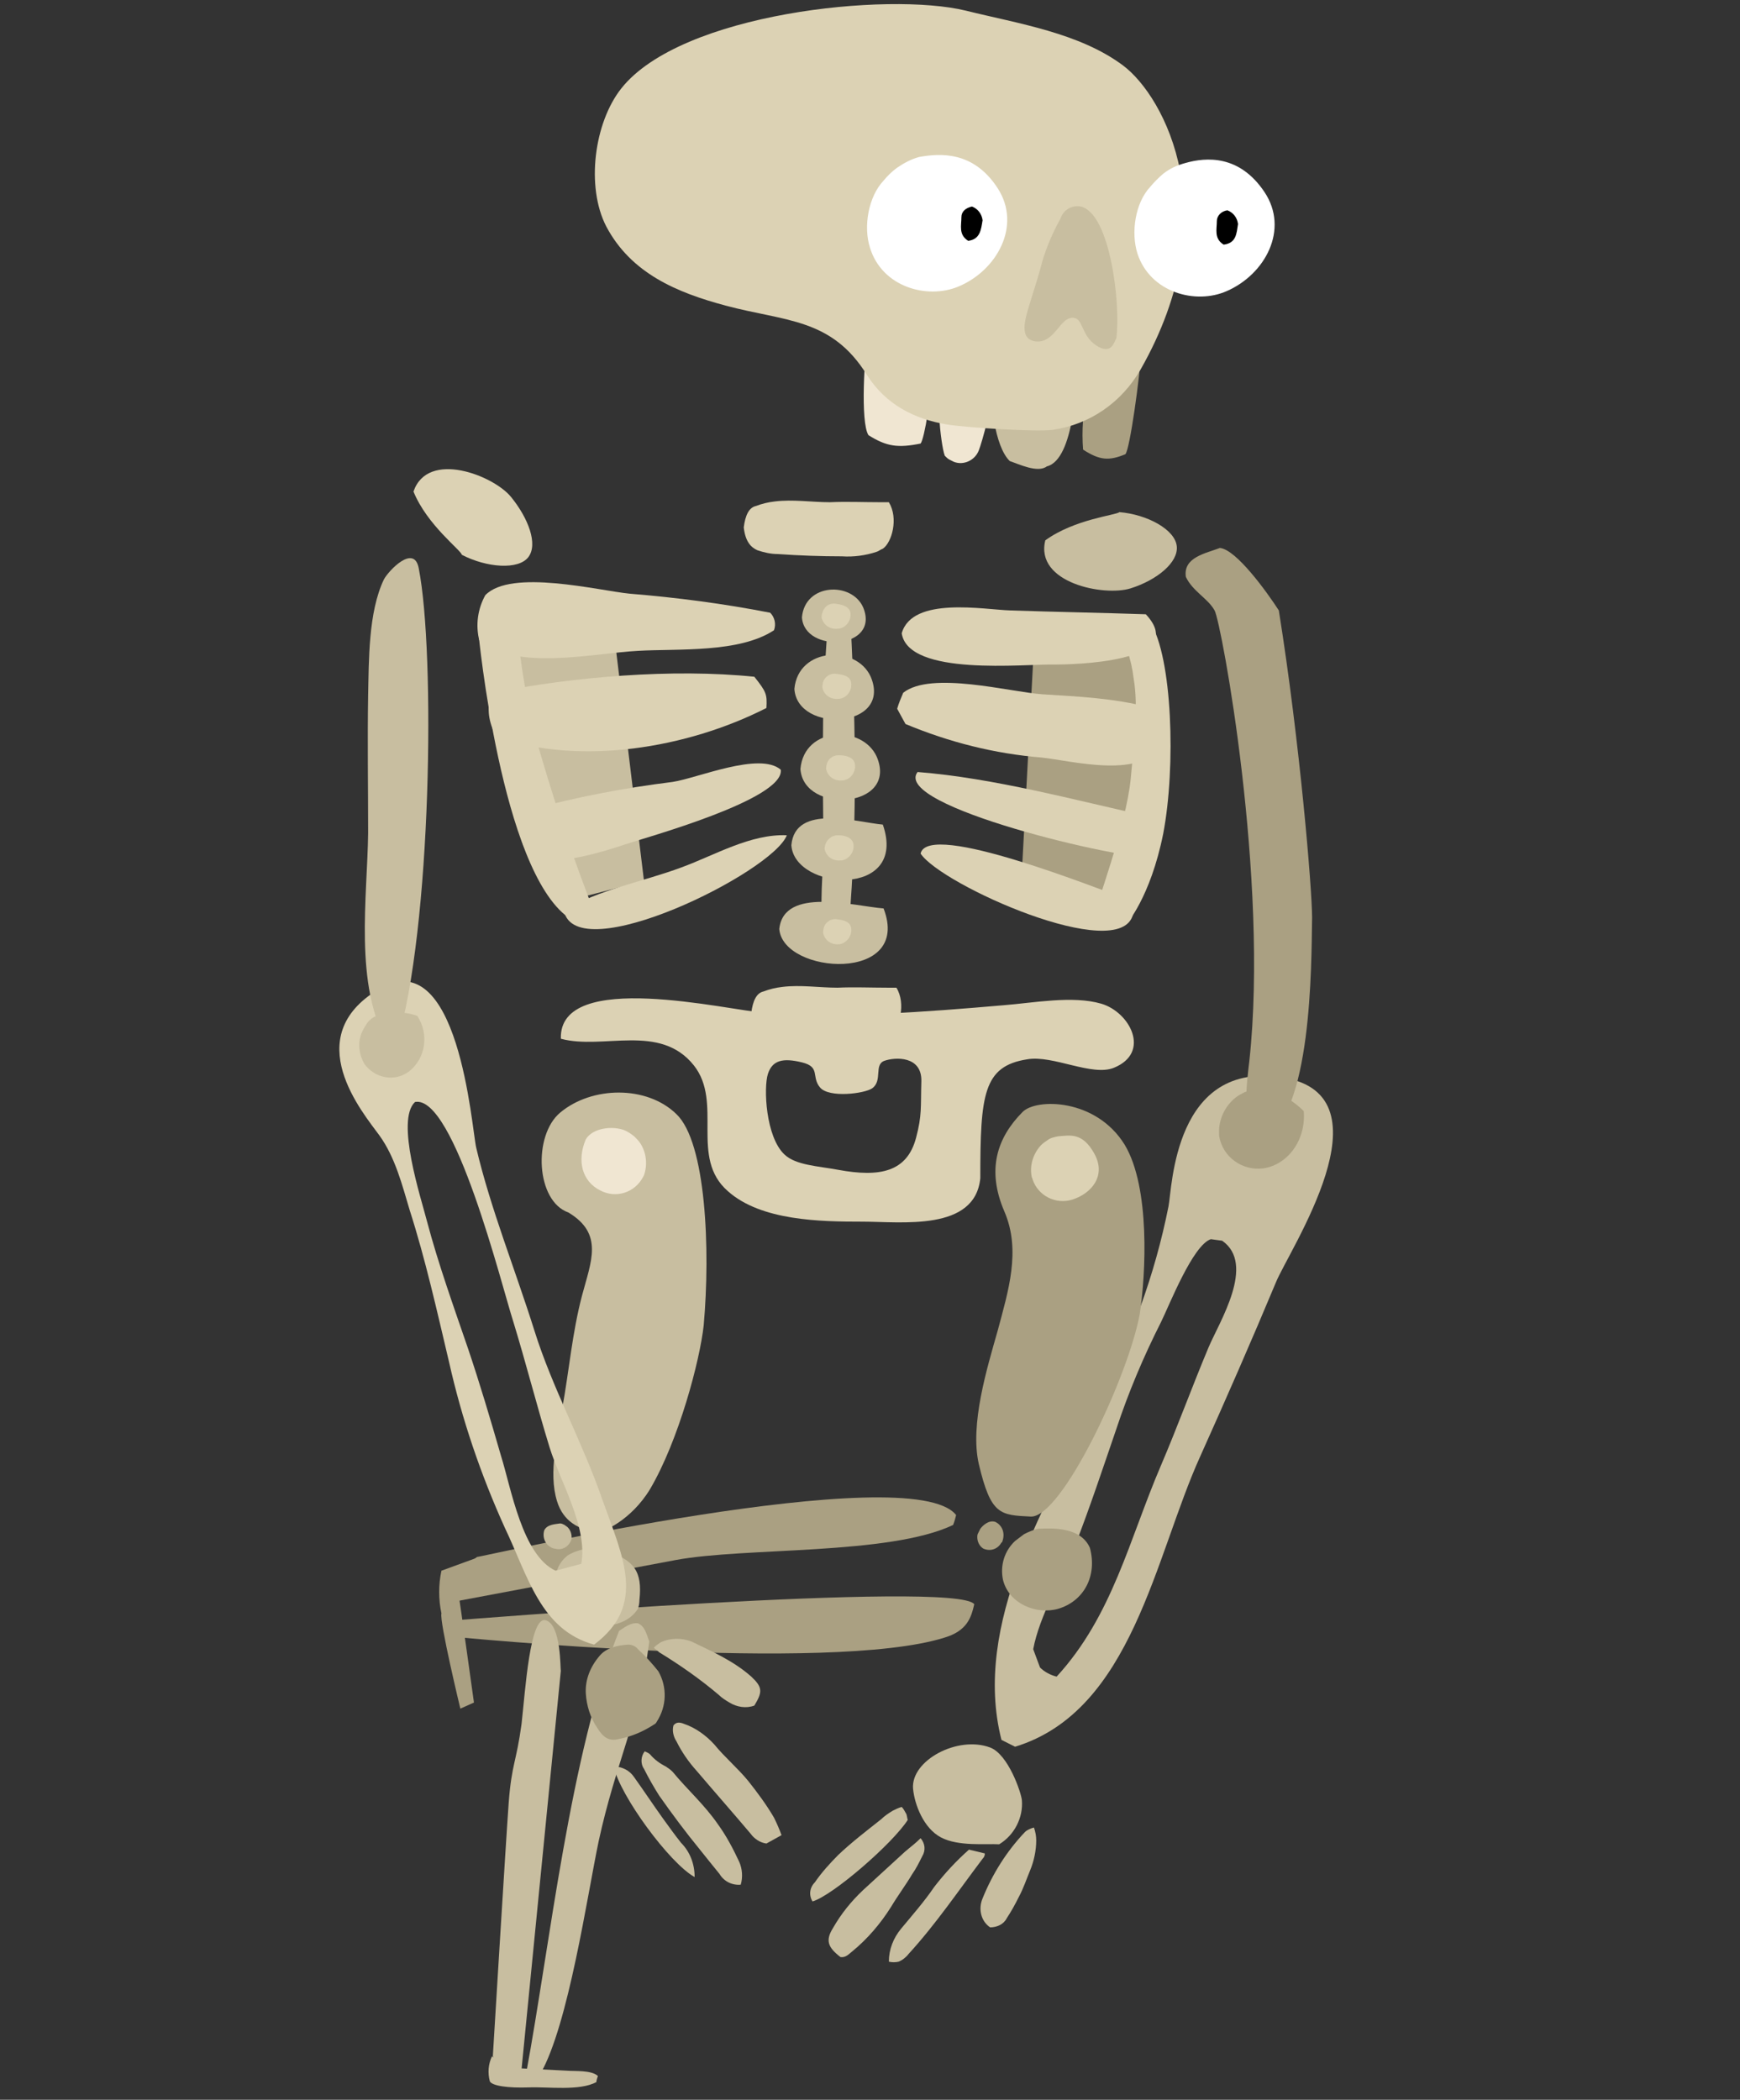 <svg width="150px" height="181px" viewBox="0 0 150 181" version="1.1" xml:space="preserve" xmlns="http://www.w3.org/2000/svg" xmlns:xlink="http://www.w3.org/1999/xlink">
  <rect x="0" y="0" width="150" height="181" fill="#333333" stroke="none"/>
  <defs/>
  <g>
    <title>skeleton-c</title>
    <desc>Created with Sketch.</desc>
    <g id="skeleton-c" stroke="none" stroke-width="1" fill="none" fill-rule="evenodd">
      <path d="M87.506,150.569 L86.333,149.978 C83.792,139.993 90.242,129.416 94.673,120.81 C97.474,115.555 99.559,109.905 100.732,103.993 C101.058,102.416 101.188,91.314 110.635,92.891 C120.082,94.467 111.091,107.803 109.983,110.562 C107.898,115.555 105.683,120.613 103.468,125.54 C99.559,134.146 97.605,147.482 87.506,150.569 Z M104.38,106.818 C102.817,107.343 100.797,112.533 100.08,113.978 C98.582,116.934 97.279,120.022 96.236,123.175 C95.064,126.591 93.956,129.942 92.653,133.292 C91.545,135.985 89.591,139.336 89.07,142.161 C89.265,142.686 89.461,143.212 89.656,143.737 C90.047,144.131 90.568,144.394 91.089,144.526 C95.911,139.27 97.344,132.701 100.08,126.328 C101.514,122.978 102.752,119.562 104.185,116.146 C105.097,113.978 108.289,108.985 105.358,106.949 L104.38,106.818 Z" id="Shape" fill="#C8BEA0" fill-rule="nonzero"/>
      <path d="M105.162,47.234 C106.595,47.365 109.267,51.109 110.244,52.62 C112.068,64.051 113.111,76.664 113.111,79.095 C113.045,83.234 113.111,96.175 108.811,98.277 C106.856,97.489 107.508,93.153 107.703,91.445 C109.397,75.81 105.292,53.672 104.706,52.62 C104.12,51.569 102.817,50.978 102.23,49.73 C101.97,48.022 103.989,47.693 105.162,47.234 Z" id="Shape" fill="#AAA082" fill-rule="nonzero"/>
      <path d="M112.394,95.781 C112.589,98.277 111.026,100.38 108.941,100.708 C107.117,100.971 105.358,99.723 105.097,97.883 C105.097,97.818 105.097,97.752 105.097,97.686 C105.032,96.504 105.618,95.321 106.53,94.599 C106.791,94.401 107.052,94.27 107.312,94.139 C107.703,94.007 108.094,93.876 108.55,93.876 C109.983,94.007 111.352,94.73 112.394,95.781 Z" id="Shape" fill="#AAA082" fill-rule="nonzero"/>
      <path d="M86.138,158.978 C87.441,158.19 88.223,156.679 88.092,155.168 C88.027,154.511 86.92,151.226 85.356,150.635 C82.555,149.584 78.515,151.752 78.711,154.182 C78.841,155.562 79.623,157.599 81.121,158.387 C82.62,159.175 84.965,158.912 86.138,158.978 Z" id="Shape" fill="#C8BEA0" fill-rule="nonzero"/>
      <path d="M79.362,158.453 C78.906,158.912 78.45,159.241 77.994,159.635 L74.411,162.92 C73.368,163.905 72.521,164.956 71.805,166.204 C71.153,167.255 71.348,167.847 72.456,168.701 C72.912,168.766 73.173,168.438 73.433,168.241 C74.802,167.124 75.909,165.81 76.821,164.365 C77.408,163.38 78.059,162.526 78.645,161.54 C78.971,161.08 79.232,160.555 79.492,160.029 C79.818,159.504 79.753,158.912 79.362,158.453 Z" id="Shape" fill="#C8BEA0" fill-rule="nonzero"/>
      <path d="M70.045,163.905 C71.805,163.38 76.952,158.912 78.255,156.876 C78.189,156.679 78.189,156.482 78.124,156.35 C77.994,156.153 77.929,155.956 77.733,155.759 C77.473,155.825 77.212,155.956 76.952,156.088 C76.626,156.285 76.235,156.547 75.974,156.81 C74.736,157.796 73.433,158.781 72.261,159.898 C71.544,160.62 70.827,161.409 70.241,162.263 C69.785,162.723 69.72,163.38 70.045,163.905 Z" id="Shape" fill="#C8BEA0" fill-rule="nonzero"/>
      <path d="M84.9,159.766 L83.532,159.438 C82.424,160.423 81.447,161.474 80.535,162.657 C79.688,163.905 78.645,165.088 77.668,166.27 C77.017,167.058 76.626,168.044 76.626,169.095 C76.886,169.161 77.212,169.161 77.473,169.095 C77.798,168.964 78.124,168.701 78.32,168.438 C80.665,165.876 82.62,162.985 84.705,160.226 C84.835,160.095 84.9,159.964 84.9,159.766 Z" id="Shape" fill="#C8BEA0" fill-rule="nonzero"/>
      <path d="M85.356,166.139 C85.942,166.139 86.529,165.876 86.789,165.35 C87.18,164.759 87.506,164.168 87.832,163.511 C88.223,162.788 88.483,162 88.809,161.212 C89.135,160.423 89.33,159.504 89.33,158.65 C89.33,158.255 89.265,157.927 89.135,157.533 C88.874,157.599 88.548,157.73 88.353,157.927 C86.789,159.569 85.552,161.54 84.705,163.642 C84.314,164.562 84.574,165.613 85.356,166.139 Z" id="Shape" fill="#C8BEA0" fill-rule="nonzero"/>
      <path d="M93.956,133.423 C94.608,135.854 93.435,138.022 91.22,138.679 C89.395,139.204 86.985,138.285 86.464,136.182 C86.203,134.934 86.594,133.686 87.506,132.832 C87.767,132.635 88.027,132.438 88.288,132.241 C88.679,132.044 89.135,131.847 89.526,131.781 C90.829,131.715 93.174,131.65 93.956,133.423 Z" id="Shape" fill="#AAA082" fill-rule="nonzero"/>
      <path d="M85.812,131.19 C86.464,131.518 86.659,132.241 86.398,132.898 C86.398,132.898 86.398,132.964 86.333,132.964 C86.008,133.555 85.356,133.752 84.77,133.489 C84.444,133.292 84.248,132.898 84.248,132.504 C84.248,132.372 84.248,132.307 84.314,132.175 C84.379,132.044 84.444,131.912 84.509,131.781 C84.705,131.518 85.226,130.993 85.812,131.19 Z" id="Shape" fill="#AAA082" fill-rule="nonzero"/>
      <path d="M88.874,130.73 C86.203,130.599 85.421,130.599 84.379,126.197 C83.597,122.781 85.095,117.92 86.008,114.701 C86.92,111.285 88.027,107.803 86.594,104.453 C85.03,100.839 85.942,98.08 88.158,95.847 C89.33,94.664 94.477,94.664 96.953,98.672 C99.168,102.35 98.777,109.839 98.256,113.255 C97.279,118.642 91.545,130.796 88.874,130.73 Z" id="Shape" fill="#AAA082" fill-rule="nonzero"/>
      <path d="M94.347,99.46 C95.389,101.365 94.086,102.876 92.458,103.401 C91.024,103.861 89.461,103.073 89.005,101.628 C89.005,101.562 88.939,101.496 88.939,101.431 C88.744,100.445 89.07,99.46 89.721,98.737 C89.917,98.54 90.112,98.409 90.308,98.277 C90.568,98.08 90.894,98.015 91.22,97.949 C92.197,97.883 93.305,97.555 94.347,99.46 Z" id="Shape" fill="#DCD2B4" fill-rule="nonzero"/>
      <path d="M39.294,141.109 L39.294,139.664 C39.294,139.664 82.489,136.182 83.988,138.285 C83.727,139.401 83.402,140.584 81.382,141.175 C71.479,144.263 39.294,141.109 39.294,141.109 Z" id="Shape" fill="#AAA082" fill-rule="nonzero"/>
      <path d="M82.424,130.599 C82.359,130.861 82.294,131.124 82.164,131.453 C76.626,134.08 64.247,133.358 58.253,134.474 L39.359,138.022 L38.642,136.182 L41.118,134.212 C41.183,134.277 78.58,125.672 82.424,130.599 Z" id="Shape" fill="#AAA082" fill-rule="nonzero"/>
      <path d="M40.858,146.759 C40.858,146.759 39.62,137.825 39.489,137.168 C39.294,137.102 42.486,136.971 42.552,136.905 C42.095,135.985 41.639,135.131 41.118,134.277 L38.056,135.394 C37.795,136.577 37.795,137.891 38.056,139.073 C37.861,139.73 39.685,147.285 39.685,147.285 L40.858,146.759 Z" id="Shape" fill="#AAA082" fill-rule="nonzero"/>
      <path d="M43.268,52.423 C43.268,52.423 44.767,76.204 50.695,77.19 L55.517,75.942 L52.78,53.343 L43.268,52.423 Z" id="Shape" fill="#C8BEA0" fill-rule="nonzero"/>
      <path d="M89.2,54.46 L88.027,76.401 L95.911,77.19 C95.911,77.19 101.839,59.978 98.517,53.54 L89.2,54.46 Z" id="Shape" fill="#AAA082" fill-rule="nonzero"/>
      <path d="M39.815,47.825 C39.75,47.431 36.818,45.263 35.645,42.372 C36.883,38.759 42.552,40.993 44.05,42.832 C45.548,44.672 46.395,46.905 45.548,48.022 C44.702,49.139 41.965,48.942 39.815,47.825 Z" id="Shape" fill="#DCD2B4" fill-rule="nonzero"/>
      <path d="M96.497,44.146 C96.236,44.409 92.653,44.737 90.112,46.577 C89.2,50.255 95.194,51.438 97.474,50.715 C99.755,49.993 101.579,48.482 101.448,47.102 C101.318,45.657 98.908,44.343 96.497,44.146 Z" id="Shape" fill="#C8BEA0" fill-rule="nonzero"/>
      <path d="M84.509,101.562 C84.053,106.161 77.733,105.307 74.345,105.307 C70.762,105.307 65.615,105.241 62.748,102.679 C59.426,99.788 62.358,95.058 59.817,91.839 C56.885,88.161 51.998,90.526 48.35,89.54 C48.155,83.496 62.814,87.109 65.941,87.307 C72.847,87.766 79.688,87.241 86.529,86.65 C89.07,86.453 92.458,85.796 94.933,86.518 C97.409,87.241 99.233,90.723 96.041,92.036 C94.152,92.825 90.764,90.92 88.548,91.314 C84.77,91.905 84.509,94.336 84.509,101.562 Z M66.202,92.562 C65.811,93.745 66.006,98.015 67.635,99.526 C68.612,100.445 70.502,100.511 72.261,100.839 C75.844,101.496 78.189,101.036 78.971,98.08 C79.492,96.109 79.362,95.453 79.427,93.219 C79.492,90.985 77.147,91.117 76.235,91.445 C75.323,91.774 76.105,93.153 75.192,93.81 C74.541,94.27 71.479,94.664 70.697,93.745 C69.915,92.825 70.762,91.971 69.133,91.577 C67.505,91.182 66.592,91.38 66.202,92.562 Z" id="Shape" fill="#DCD2B4" fill-rule="nonzero"/>
      <path d="M64.768,87.307 C64.898,86.255 65.224,85.599 65.811,85.467 C66.332,85.27 66.853,85.139 67.439,85.073 C69.003,84.876 70.632,85.139 72.195,85.139 C73.629,85.073 75.062,85.139 76.561,85.139 L77.277,85.139 C78.124,86.518 77.538,88.62 76.756,89.146 C76.561,89.212 76.43,89.343 76.235,89.409 C75.258,89.737 74.215,89.869 73.238,89.803 C71.414,89.803 69.589,89.737 67.7,89.606 C67.114,89.606 66.527,89.474 65.941,89.277 C65.355,88.949 64.898,88.423 64.768,87.307 Z" id="Shape" fill="#DCD2B4" fill-rule="nonzero"/>
      <path d="M64.117,45.46 C64.247,44.409 64.573,43.752 65.159,43.62 C65.68,43.423 66.202,43.292 66.788,43.226 C68.352,43.029 69.98,43.292 71.544,43.292 C72.977,43.226 74.411,43.292 75.909,43.292 C76.17,43.292 76.43,43.292 76.626,43.292 C77.473,44.672 76.886,46.774 76.105,47.299 C75.909,47.365 75.779,47.496 75.583,47.562 C74.606,47.891 73.564,48.022 72.586,47.956 C70.762,47.956 68.938,47.891 67.048,47.759 C66.462,47.759 65.876,47.628 65.289,47.431 C64.703,47.168 64.247,46.642 64.117,45.46 Z" id="Shape" fill="#DCD2B4" fill-rule="nonzero"/>
      <path d="M41.314,55.182 C40.988,53.869 41.183,52.489 41.835,51.307 C44.05,49.007 51.608,50.912 54.279,51.175 C58.318,51.504 62.358,52.029 66.397,52.818 C66.788,53.212 66.918,53.803 66.723,54.328 C63.726,56.299 58.514,55.905 54.995,56.102 C51.217,56.299 44.441,57.876 41.314,55.182 Z" id="Shape" fill="#DCD2B4" fill-rule="nonzero"/>
      <path d="M42.747,63.526 C42.161,62.212 41.835,61.029 42.486,59.715 C49.392,58.336 57.992,57.613 65.029,58.336 C66.071,59.65 66.136,59.847 66.071,61.029 C59.23,64.511 50.044,66.022 42.747,63.526 Z" id="Shape" fill="#DCD2B4" fill-rule="nonzero"/>
      <path d="M45.548,69.832 C49.653,68.715 53.758,67.927 57.992,67.401 C60.142,67.073 65.485,64.774 67.309,66.35 C67.635,68.912 55.647,72.197 53.888,72.788 C52.129,73.38 48.35,74.562 46.526,73.971 C44.311,73.248 45.027,71.737 45.548,69.832 Z" id="Shape" fill="#DCD2B4" fill-rule="nonzero"/>
      <path d="M48.611,78.504 C51.608,76.664 55.452,76.007 58.774,74.759 C61.641,73.708 64.703,71.869 67.83,72 C66.592,75.219 49.653,83.562 48.611,78.504 Z" id="Shape" fill="#DCD2B4" fill-rule="nonzero"/>
      <path d="M44.441,52.62 L41.248,54.591 C41.248,54.591 43.203,74.956 49.002,79.095 L51.542,79.423 C49.392,74.036 47.568,68.518 46.005,62.934 C45.223,59.518 44.702,56.102 44.441,52.62 Z" id="Shape" fill="#DCD2B4" fill-rule="nonzero"/>
      <path d="M78.059,62.409 L77.342,61.095 C77.473,60.635 77.668,60.175 77.864,59.715 C80.274,57.81 87.05,59.65 89.852,59.847 C92.979,60.044 95.976,60.175 99.038,60.964 C99.624,61.883 99.95,62.934 100.08,64.051 C98.712,67.27 92.327,65.562 89.786,65.299 C85.747,64.971 81.838,63.985 78.059,62.409 Z" id="Shape" fill="#DCD2B4" fill-rule="nonzero"/>
      <path d="M77.733,54.591 C78.645,51.372 84.835,52.555 87.115,52.62 C91.024,52.752 94.868,52.818 98.777,52.949 C102.686,57.153 92.197,57.285 90.894,57.285 C88.353,57.219 78.32,58.336 77.733,54.591 Z" id="Shape" fill="#DCD2B4" fill-rule="nonzero"/>
      <path d="M79.102,66.547 C85.747,67.073 92.653,68.978 99.233,70.423 L99.885,71.409 C99.95,72.263 99.755,73.117 99.364,73.905 C96.953,74.168 76.821,69.504 79.102,66.547 Z" id="Shape" fill="#DCD2B4" fill-rule="nonzero"/>
      <path d="M79.362,73.577 C80.014,70.686 94.868,76.73 97.214,77.518 L97.67,78.832 C96.562,83.168 81.121,76.27 79.362,73.577 Z" id="Shape" fill="#DCD2B4" fill-rule="nonzero"/>
      <path d="M94.086,79.62 L97.083,79.686 C97.083,79.686 99.168,77.387 100.276,71.869 C101.383,66.088 101.058,56.628 99.168,53.672 L96.106,53.606 C96.953,55.117 97.539,56.825 97.735,58.533 C98.126,60.832 97.8,63.723 97.474,67.139 C97.083,71.146 94.477,78.109 94.086,79.62 Z" id="Shape" fill="#DCD2B4" fill-rule="nonzero"/>
      <path d="M71.544,51.964 C71.088,56.496 70.892,60.964 70.958,65.496 C70.892,68.321 71.023,71.146 70.958,73.971 C70.892,76.204 70.567,78.898 71.218,80.869 C72,81.328 72.521,81.066 73.173,79.883 C73.955,70.883 73.759,61.226 73.238,52.029 L71.544,51.964 Z" id="Shape" fill="#C8BEA0" fill-rule="nonzero"/>
      <path d="M67.179,80.08 C67.57,76.401 73.629,78.109 76.17,78.307 C78.645,84.745 67.505,84.022 67.179,80.08 Z" id="Shape" fill="#C8BEA0" fill-rule="nonzero"/>
      <path d="M68.221,72.854 C68.547,69.241 73.889,70.883 76.105,71.08 C78.32,77.453 68.482,76.796 68.221,72.854 Z" id="Shape" fill="#C8BEA0" fill-rule="nonzero"/>
      <path d="M69.003,66.285 C69.329,62.606 74.345,62.474 75.583,65.234 C77.473,69.701 69.264,70.226 69.003,66.285 Z" id="Shape" fill="#C8BEA0" fill-rule="nonzero"/>
      <path d="M68.482,59.387 C68.808,55.774 73.824,55.577 75.062,58.336 C76.952,62.803 68.742,63.263 68.482,59.387 Z" id="Shape" fill="#C8BEA0" fill-rule="nonzero"/>
      <path d="M69.133,53.212 C69.394,50.255 73.433,50.124 74.411,52.358 C75.909,55.971 69.329,56.365 69.133,53.212 Z" id="Shape" fill="#C8BEA0" fill-rule="nonzero"/>
      <path d="M73.368,79.949 C73.498,80.606 73.042,81.263 72.391,81.394 C72.391,81.394 72.326,81.394 72.326,81.394 C71.674,81.46 71.088,81.066 70.958,80.409 C70.958,80.015 71.088,79.62 71.414,79.423 C71.479,79.358 71.609,79.292 71.674,79.292 C71.805,79.226 71.935,79.226 72.065,79.226 C72.521,79.292 73.238,79.358 73.368,79.949 Z" id="Shape" fill="#DCD2B4" fill-rule="nonzero"/>
      <path d="M73.564,72.723 C73.694,73.38 73.238,74.036 72.586,74.168 C72.521,74.168 72.521,74.168 72.456,74.168 C71.805,74.234 71.218,73.839 71.088,73.182 C71.088,72.788 71.283,72.394 71.609,72.197 C71.674,72.131 71.805,72.066 71.87,72.066 C72,72 72.13,72 72.261,72 C72.717,72 73.433,72.131 73.564,72.723 Z" id="Shape" fill="#DCD2B4" fill-rule="nonzero"/>
      <path d="M73.694,65.825 C73.824,66.482 73.368,67.204 72.652,67.27 C72.652,67.27 72.586,67.27 72.586,67.27 C71.935,67.336 71.348,66.942 71.218,66.285 C71.218,65.891 71.348,65.496 71.674,65.299 C71.739,65.234 71.87,65.168 71.935,65.168 C72.065,65.102 72.195,65.102 72.326,65.102 C72.847,65.102 73.564,65.234 73.694,65.825 Z" id="Shape" fill="#DCD2B4" fill-rule="nonzero"/>
      <path d="M73.368,58.796 C73.498,59.453 73.042,60.175 72.326,60.241 C72.326,60.241 72.261,60.241 72.261,60.241 C71.609,60.307 71.023,59.912 70.892,59.255 C70.892,58.861 71.023,58.467 71.348,58.27 C71.414,58.204 71.544,58.139 71.609,58.139 C71.739,58.073 71.87,58.073 72,58.073 C72.521,58.139 73.238,58.204 73.368,58.796 Z" id="Shape" fill="#DCD2B4" fill-rule="nonzero"/>
      <path d="M73.303,52.752 C73.433,53.409 72.977,54.131 72.261,54.197 C72.261,54.197 72.195,54.197 72.195,54.197 C71.544,54.263 70.958,53.869 70.827,53.212 C70.827,52.818 71.023,52.423 71.283,52.226 C71.348,52.161 71.479,52.095 71.544,52.095 C71.674,52.029 71.805,52.029 71.935,52.029 C72.391,52.095 73.108,52.161 73.303,52.752 Z" id="Shape" fill="#DCD2B4" fill-rule="nonzero"/>
      <path d="M46.917,131.912 C46.721,132.569 47.047,133.292 47.764,133.489 C47.764,133.489 47.829,133.489 47.829,133.489 C48.48,133.686 49.067,133.292 49.262,132.701 C49.327,132.307 49.197,131.912 48.936,131.65 C48.871,131.584 48.741,131.518 48.676,131.453 C48.545,131.387 48.415,131.321 48.285,131.321 C47.894,131.387 47.177,131.387 46.917,131.912 Z" id="Shape" fill="#C8BEA0" fill-rule="nonzero"/>
      <path d="M58.318,96.044 C55.777,93.547 51.021,93.613 48.285,95.912 C45.939,97.883 46.2,103.533 49.002,104.518 C52.064,106.358 50.956,108.723 50.174,111.679 C49.327,114.898 49.067,118.117 48.48,121.336 C48.089,123.766 47.242,126.92 48.024,129.416 C48.545,131.124 49.914,131.912 51.542,132.044 C51.933,132.109 54.409,131.058 56.038,128.365 C58.514,124.161 60.338,117.263 60.664,114.241 C61.25,107.672 60.859,98.474 58.318,96.044 Z" id="Shape" fill="#C8BEA0" fill-rule="nonzero"/>
      <path d="M50.5,98.212 C49.718,100.051 50.174,101.825 51.738,102.613 C53.106,103.336 54.735,102.81 55.452,101.431 C55.452,101.365 55.517,101.365 55.517,101.299 C55.842,100.38 55.712,99.328 55.191,98.54 C55.061,98.343 54.865,98.146 54.67,97.949 C54.409,97.752 54.148,97.555 53.823,97.423 C52.78,97.029 51.086,97.226 50.5,98.212 Z" id="Shape" fill="#F0E6D2" fill-rule="nonzero"/>
      <path d="M54.995,138.679 C55.061,138.482 55.126,138.219 55.126,137.891 C55.386,135.46 54.67,134.474 52.259,133.686 C51.152,133.292 49.914,133.489 48.936,134.08 C46.917,135.657 48.024,138.942 50.174,139.664 L51.803,140.255 C53.041,140.058 54.214,139.861 54.995,138.679 Z" id="Shape" fill="#C8BEA0" fill-rule="nonzero"/>
      <path d="M55.973,141.504 C55.712,140.781 55.582,140.19 54.995,139.927 C54.344,139.861 53.888,140.255 53.367,140.584 C49.132,151.226 47.438,167.518 45.353,178.752 L46.591,178.752 C49.002,174.547 50.63,163.38 51.608,158.715 C53.106,151.818 55.061,148.467 55.973,141.504 Z" id="Shape" fill="#C8BEA0" fill-rule="nonzero"/>
      <path d="M48.806,178.489 C49.588,178.555 50.956,178.423 51.542,178.949 C51.477,179.146 51.412,179.343 51.412,179.474 C49.979,180.263 47.177,179.869 45.614,179.934 C43.789,180 42.421,179.803 42.226,179.409 C42.03,178.686 42.095,177.898 42.421,177.241 C42.356,177.372 44.897,178.292 44.897,178.292 L48.806,178.489 Z" id="Shape" fill="#C8BEA0" fill-rule="nonzero"/>
      <path d="M47.047,139.664 C45.679,139.27 45.288,145.708 44.962,148.599 C44.506,151.949 44.115,152.015 43.855,155.365 C43.594,158.978 42.486,177.241 42.486,177.241 L43.398,179.146 L44.897,179.015 L48.35,144 C48.285,144 48.415,140.058 47.047,139.664 Z" id="Shape" fill="#C8BEA0" fill-rule="nonzero"/>
      <path d="M85.682,32.387 C87.506,32.518 90.959,32.19 92.783,32.255 C92.783,32.65 92.653,39.613 90.242,40.204 C89.461,40.796 87.832,40.007 87.05,39.745 C85.747,38.496 85.226,34.358 85.682,32.387 Z" id="Shape" fill="#C8BEA0" fill-rule="nonzero"/>
      <path d="M74.867,37.511 C74.15,36.394 74.541,30.35 74.802,29.234 C75.844,29.431 79.232,32.715 80.014,33.109 C80.405,33.701 79.688,37.839 79.362,38.234 C77.408,38.628 76.43,38.496 74.867,37.511 Z" id="Shape" fill="#F0E6D2" fill-rule="nonzero"/>
      <path d="M93.695,33.898 C93.37,35.474 93.239,37.117 93.37,38.759 C94.803,39.679 95.585,39.745 97.018,39.153 C97.409,38.693 98.256,32.518 98.386,30.285 L93.695,33.898 Z" id="Shape" fill="#AAA082" fill-rule="nonzero"/>
      <path d="M85.356,33.766 C85.682,34.555 84.639,38.168 84.379,38.825 C84.053,39.679 83.076,40.139 82.229,39.81 C82.098,39.745 81.968,39.679 81.838,39.613 C81.708,39.547 81.577,39.416 81.447,39.285 C81.056,38.234 80.665,33.569 81.056,32.584 C82.033,32.387 84.509,33.438 85.356,33.766 Z" id="Shape" fill="#F0E6D2" fill-rule="nonzero"/>
      <path d="M96.823,5.65 C93.044,2.825 87.767,2.036 83.271,0.92 C76.561,-0.723 58.709,1.117 53.562,7.62 C51.217,10.577 50.5,16.095 52.259,19.511 C54.409,23.584 58.383,25.226 62.553,26.343 C67.7,27.723 71.674,27.394 74.736,32.321 C76.365,34.883 78.841,36.131 81.642,36.591 C83.206,36.854 89.33,37.248 90.764,37.051 C93.956,36.591 96.692,34.686 98.321,31.861 C105.879,18.591 100.406,8.343 96.823,5.65 Z" id="Shape" fill="#DCD2B4" fill-rule="nonzero"/>
      <path d="M93.174,17.803 C92.392,17.672 91.676,18.066 91.415,18.854 C90.764,20.036 90.242,21.219 89.852,22.533 C89.526,23.847 89.07,25.161 88.679,26.474 C88.418,27.394 87.767,29.299 89.33,29.431 C90.894,29.562 91.35,27.46 92.392,27.394 C93.435,27.328 93.109,28.839 94.477,29.759 C95.845,30.679 96.041,29.431 96.236,29.168 C96.627,26.277 95.715,18.394 93.174,17.803 Z" id="Shape" fill="#C8BEA0" fill-rule="nonzero"/>
      <path d="M86.008,16.226 C88.092,19.445 85.942,23.321 82.62,24.701 C79.948,25.818 76.039,24.766 74.997,21.35 C74.411,19.511 74.867,16.949 76.17,15.569 C76.495,15.175 76.886,14.781 77.342,14.453 C77.929,14.058 78.515,13.73 79.232,13.533 C81.056,13.204 83.923,13.007 86.008,16.226 Z" id="Shape" fill="#FFFFFF" fill-rule="nonzero"/>
      <path d="M83.792,17.803 C84.314,18 84.639,18.46 84.705,18.985 C84.574,19.774 84.509,20.628 83.467,20.759 C82.62,20.234 82.88,19.445 82.88,18.723 C82.88,18.263 83.206,17.934 83.792,17.803 Z" id="Shape" fill="#000000" fill-rule="nonzero"/>
      <path d="M109.006,16.555 C111.156,19.774 109.071,23.65 105.748,25.095 C103.077,26.277 99.168,25.226 98.061,21.876 C97.474,20.036 97.865,17.474 99.168,16.095 C99.494,15.701 99.885,15.307 100.276,14.978 C100.862,14.518 101.448,14.255 102.165,14.058 C103.989,13.533 106.856,13.336 109.006,16.555 Z" id="Shape" fill="#FFFFFF" fill-rule="nonzero"/>
      <path d="M105.814,18.131 C106.335,18.328 106.661,18.788 106.726,19.314 C106.595,20.102 106.595,20.956 105.488,21.088 C104.641,20.562 104.902,19.774 104.902,19.051 C104.902,18.591 105.292,18.197 105.814,18.131 Z" id="Shape" fill="#000000" fill-rule="nonzero"/>
      <path d="M51.217,141.766 C46.591,140.518 45.483,135.788 43.529,131.715 C41.444,127.117 39.815,122.321 38.708,117.394 C37.665,112.993 36.688,108.591 35.32,104.321 C34.668,102.153 34.082,99.788 32.714,97.883 C31.28,95.912 25.742,89.409 32.648,85.27 C39.555,81.131 40.662,97.292 41.053,98.934 C42.291,104.19 44.441,109.511 46.07,114.701 C47.633,119.693 50.239,124.358 51.933,129.285 C53.692,134.212 55.777,138.35 51.217,141.766 Z M35.776,94.993 C34.082,96.569 36.297,103.27 36.818,105.307 C37.795,108.985 39.098,112.599 40.336,116.212 C41.379,119.299 42.291,122.387 43.203,125.54 C44.05,128.234 45.027,134.08 47.894,135.394 L50.109,134.803 C50.695,131.65 48.285,127.708 47.373,124.752 C46.265,121.139 45.353,117.526 44.245,113.912 C43.268,110.891 39.164,94.336 35.776,94.993 Z" id="Shape" fill="#DCD2B4" fill-rule="nonzero"/>
      <path d="M34.212,89.934 L33.43,89.934 C30.498,85.007 31.671,77.255 31.736,71.803 C31.736,67.861 31.671,63.854 31.736,59.912 C31.802,57.022 31.736,52.752 33.105,49.927 C33.495,49.204 35.711,46.839 36.102,49.007 C37.535,56.299 37.209,80.08 34.212,89.934 Z" id="Shape" fill="#C8BEA0" fill-rule="nonzero"/>
      <path d="M35.971,87.569 C37.014,89.146 36.688,91.248 35.255,92.365 C34.017,93.285 32.323,92.956 31.411,91.708 C31.411,91.642 31.345,91.642 31.345,91.577 C30.889,90.723 30.824,89.672 31.28,88.818 C31.411,88.555 31.541,88.358 31.671,88.161 C31.867,87.898 32.127,87.701 32.453,87.569 C33.691,87.175 34.864,87.175 35.971,87.569 Z" id="Shape" fill="#C8BEA0" fill-rule="nonzero"/>
      <path d="M51.477,148.927 C50.891,148.073 50.565,147.022 50.5,145.971 C50.435,144.788 50.891,143.672 51.673,142.752 C52.259,142.029 53.236,141.832 54.148,141.766 C54.474,141.766 54.8,141.898 54.995,142.161 C55.647,142.752 56.233,143.409 56.755,144.066 C57.536,145.445 57.471,147.088 56.624,148.401 C56.559,148.533 56.494,148.599 56.364,148.664 C55.452,149.255 54.409,149.715 53.302,149.912 C52.52,150.109 51.998,149.781 51.477,148.927 Z" id="Shape" fill="#AAA082" fill-rule="nonzero"/>
      <path d="M67.374,158.19 L66.071,158.912 C65.55,158.847 65.029,158.518 64.703,158.058 C63.205,156.285 61.641,154.511 60.077,152.672 C59.361,151.883 58.774,151.029 58.318,150.109 C58.058,149.715 57.927,149.19 58.058,148.73 C58.318,148.401 58.644,148.467 58.97,148.599 C59.947,148.927 60.859,149.584 61.576,150.372 C62.488,151.489 63.595,152.409 64.508,153.526 C65.289,154.511 66.071,155.562 66.723,156.679 C66.983,157.204 67.179,157.664 67.374,158.19 Z" id="Shape" fill="#C8BEA0" fill-rule="nonzero"/>
      <path d="M63.856,162.46 C63.139,162.526 62.423,162.197 62.032,161.54 C61.445,160.818 60.859,160.095 60.338,159.438 C59.1,157.927 57.927,156.35 56.82,154.774 C56.364,154.051 55.908,153.263 55.517,152.474 C55.191,152.015 55.256,151.358 55.582,150.964 C55.712,151.029 55.908,151.095 56.038,151.226 C56.429,151.686 56.885,152.015 57.406,152.277 C57.602,152.409 57.797,152.54 57.992,152.737 C59.23,154.248 60.729,155.562 61.902,157.27 C62.618,158.255 63.205,159.372 63.726,160.489 C63.986,161.08 64.052,161.803 63.856,162.46 Z" id="Shape" fill="#C8BEA0" fill-rule="nonzero"/>
      <path d="M59.882,161.803 C57.732,160.62 53.432,154.774 52.911,152.277 C53.627,152.277 54.279,152.606 54.67,153.197 C55.517,154.38 56.298,155.562 57.145,156.745 C57.667,157.467 58.188,158.19 58.709,158.847 C59.491,159.635 59.882,160.686 59.882,161.803 Z" id="Shape" fill="#C8BEA0" fill-rule="nonzero"/>
      <path d="M65.029,147.022 C64.312,147.285 63.53,147.153 62.879,146.759 C62.553,146.562 62.227,146.365 61.967,146.102 C60.338,144.723 58.644,143.54 56.82,142.423 C56.689,142.292 56.494,142.161 56.364,142.029 C56.559,141.832 56.755,141.701 56.95,141.569 C57.797,141.175 58.774,141.175 59.621,141.504 C61.38,142.358 63.205,143.146 64.768,144.526 C65.745,145.445 65.745,145.839 65.029,147.022 Z" id="Shape" fill="#C8BEA0" fill-rule="nonzero"/>
    </g>
  </g>
</svg>